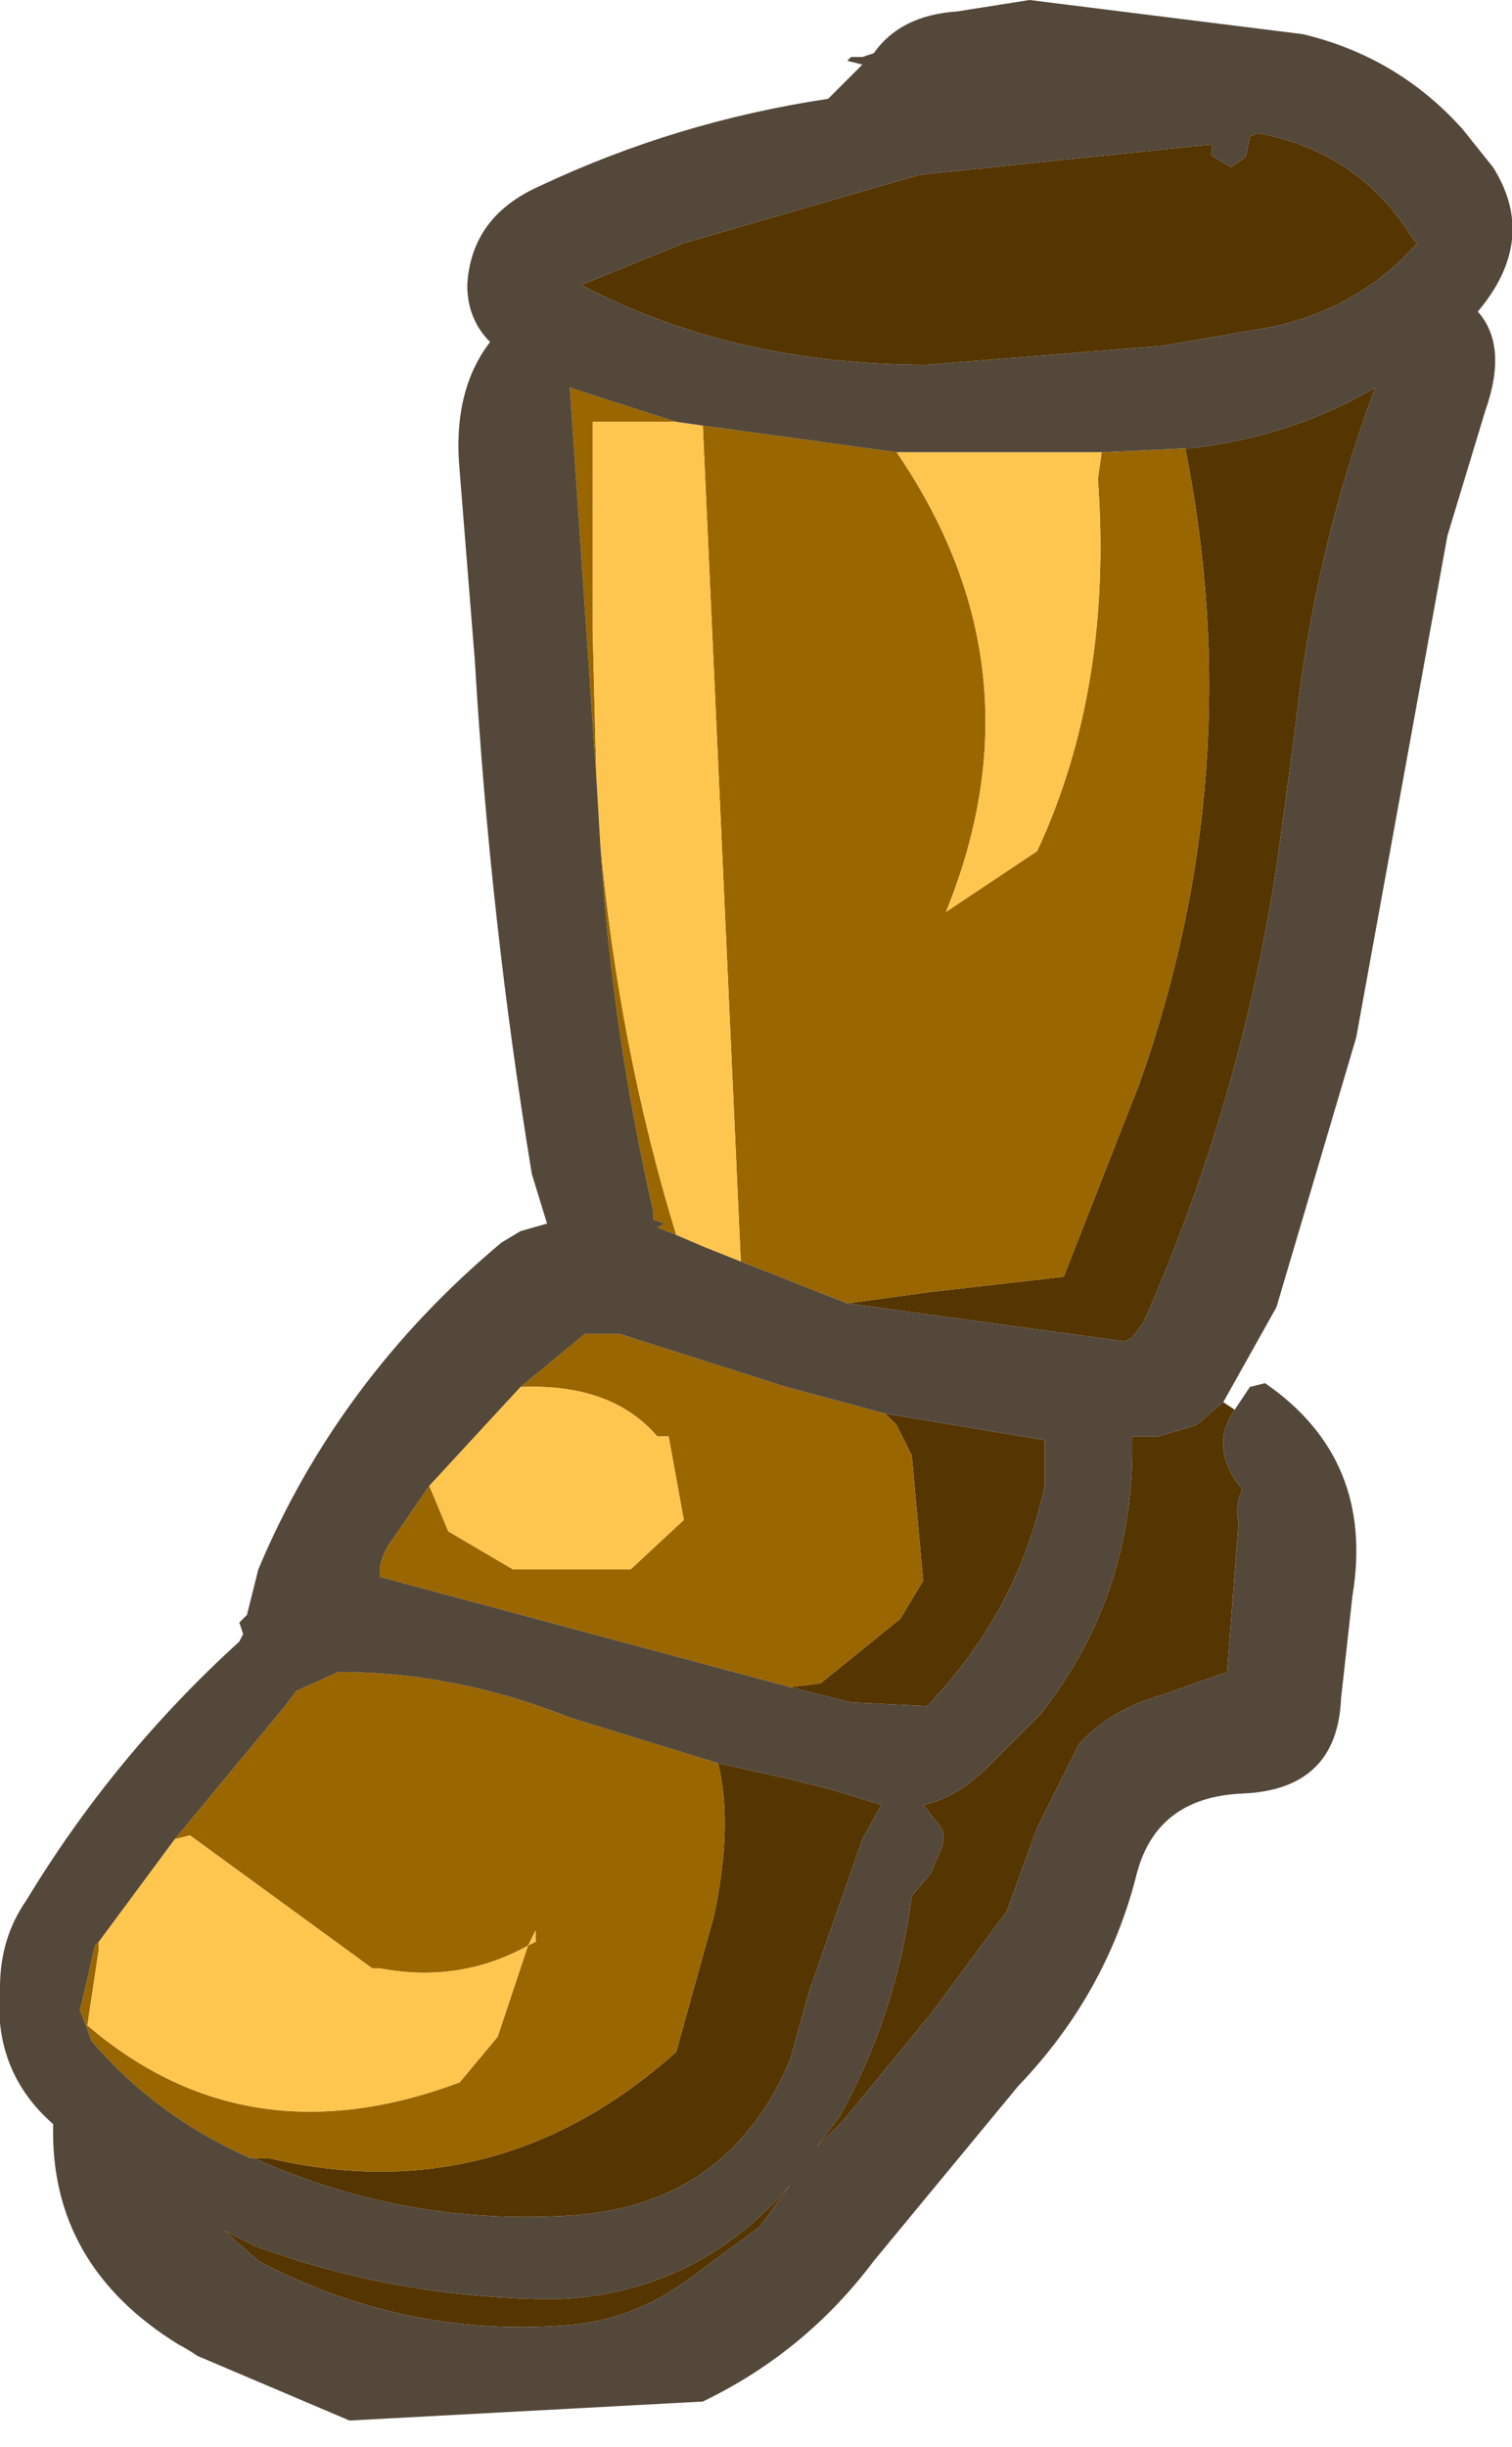 <?xml version="1.0" encoding="UTF-8" standalone="no"?>
<svg xmlns:xlink="http://www.w3.org/1999/xlink" height="32.2px" width="19.9px" xmlns="http://www.w3.org/2000/svg">
  <g transform="matrix(1.0, 0.0, 0.0, 1.0, 13.9, 17.2)">
    <path d="M2.45 -15.1 L2.5 -15.15 2.55 -15.4 2.65 -15.45 Q4.0 -15.2 4.7 -14.05 L4.75 -14.0 Q4.0 -13.15 2.85 -12.9 L1.4 -12.65 -1.7 -12.4 Q-4.25 -12.4 -6.25 -13.45 L-4.9 -14.0 -1.8 -14.9 2.05 -15.3 2.05 -15.15 2.3 -15.0 2.45 -15.1 M2.2 1.25 L2.35 1.35 Q2.0 1.85 2.45 2.4 2.35 2.6 2.4 2.85 L2.25 4.8 1.4 5.1 Q0.7 5.3 0.3 5.75 L-0.25 6.85 -0.65 7.95 -1.65 9.3 -2.8 10.7 -3.15 11.05 -2.85 10.65 Q-2.1 9.3 -1.9 7.75 L-1.65 7.45 -1.5 7.1 Q-1.45 6.9 -1.55 6.8 L-1.75 6.55 Q-1.3 6.45 -0.9 6.05 L-0.75 5.9 -0.2 5.35 Q1.05 3.75 1.0 1.7 L1.35 1.7 1.85 1.55 2.2 1.25 M1.7 -11.3 L1.75 -11.3 Q3.1 -11.45 4.2 -12.1 3.4 -9.95 3.15 -7.65 L2.95 -6.15 Q2.5 -2.85 1.15 0.2 L1.0 0.4 0.9 0.45 -2.75 -0.05 -1.65 -0.2 0.1 -0.4 1.1 -2.95 Q2.55 -7.05 1.7 -11.3 M-2.25 1.4 L-0.15 1.75 -0.15 2.35 Q-0.5 4.0 -1.7 5.25 L-2.7 5.2 -3.5 5.0 -3.1 4.95 -2.05 4.1 -1.75 3.6 -1.9 1.95 -2.1 1.55 -2.25 1.4 M-10.6 11.2 L-10.35 11.2 Q-7.35 11.9 -5.0 9.8 L-4.5 8.0 Q-4.25 6.8 -4.45 6.0 L-3.55 6.2 -2.95 6.35 -2.3 6.55 -2.55 7.0 -3.25 9.0 -3.5 9.9 Q-4.3 11.8 -6.35 11.95 -8.55 12.1 -10.55 11.2 L-10.6 11.2 M-3.5 11.55 L-3.9 12.1 -4.85 12.8 Q-5.6 13.35 -6.5 13.4 -8.6 13.55 -10.5 12.55 L-10.95 12.15 -10.55 12.35 Q-8.8 13.0 -6.85 13.05 L-6.5 13.05 Q-4.7 12.95 -3.5 11.55" fill="#553500" fill-rule="evenodd" stroke="none"/>
    <path d="M1.7 -11.3 Q2.55 -7.05 1.1 -2.95 L0.1 -0.4 -1.65 -0.2 -2.75 -0.05 -4.15 -0.6 -4.65 -11.6 -2.1 -11.25 Q-0.15 -8.4 -1.45 -5.2 L-0.25 -6.0 Q0.75 -8.15 0.55 -10.9 L0.6 -11.25 1.7 -11.3 M-5.0 -0.95 L-5.25 -1.05 -5.15 -1.1 -5.3 -1.15 -5.3 -1.25 Q-5.85 -3.65 -6.0 -6.1 -5.75 -3.4 -5.0 -0.95 M-6.05 -6.95 L-6.4 -12.1 -5.0 -11.65 -6.1 -11.65 -6.1 -8.9 -6.05 -6.95 M-2.25 1.4 L-2.1 1.55 -1.9 1.95 -1.75 3.6 -2.05 4.1 -3.1 4.95 -3.5 5.0 -8.9 3.55 -8.9 3.4 -8.85 3.25 -8.8 3.15 -8.25 2.35 -8.0 2.95 -7.15 3.45 -5.6 3.45 -4.9 2.8 -5.1 1.7 -5.25 1.7 Q-5.85 1.0 -7.05 1.05 L-6.2 0.35 -5.75 0.35 -3.55 1.05 -2.25 1.4 M-11.6 7.0 L-10.15 5.25 -10.0 5.05 -9.45 4.8 Q-7.9 4.8 -6.4 5.4 L-4.45 6.0 Q-4.25 6.8 -4.5 8.0 L-5.0 9.8 Q-7.35 11.9 -10.35 11.2 L-10.6 11.2 Q-11.85 10.65 -12.7 9.65 L-12.75 9.5 -12.85 9.25 -12.8 9.05 -12.65 8.4 -12.6 8.35 -12.6 8.45 -12.75 9.45 Q-10.65 11.25 -7.85 10.2 L-7.35 9.6 -6.95 8.4 -6.85 8.35 -6.85 8.2 -6.95 8.4 Q-7.85 8.9 -8.9 8.7 L-9.0 8.7 -11.4 6.95 -11.6 7.0" fill="#996600" fill-rule="evenodd" stroke="none"/>
    <path d="M-4.15 -0.6 L-4.65 -0.8 -5.0 -0.95 Q-5.75 -3.4 -6.0 -6.1 L-6.05 -6.95 -6.1 -8.9 -6.1 -11.65 -5.0 -11.65 -4.65 -11.6 -4.15 -0.6 M-2.1 -11.25 L0.6 -11.25 0.55 -10.9 Q0.75 -8.15 -0.25 -6.0 L-1.45 -5.2 Q-0.15 -8.4 -2.1 -11.25 M-8.25 2.35 L-7.05 1.05 Q-5.85 1.0 -5.25 1.7 L-5.1 1.7 -4.9 2.8 -5.6 3.45 -7.15 3.45 -8.0 2.95 -8.25 2.35 M-11.6 7.0 L-11.4 6.95 -9.0 8.7 -8.9 8.7 Q-7.85 8.9 -6.95 8.4 L-6.85 8.2 -6.85 8.35 -6.95 8.4 -7.35 9.6 -7.85 10.2 Q-10.65 11.25 -12.75 9.45 L-12.6 8.45 -12.6 8.35 -11.6 7.0" fill="#ffc64f" fill-rule="evenodd" stroke="none"/>
    <path d="M2.45 -15.1 L2.3 -15.0 2.05 -15.15 2.05 -15.3 -1.8 -14.9 -4.9 -14.0 -6.25 -13.45 Q-4.25 -12.4 -1.7 -12.4 L1.4 -12.65 2.85 -12.9 Q4.0 -13.15 4.75 -14.0 L4.7 -14.05 Q4.0 -15.2 2.65 -15.45 L2.55 -15.4 2.5 -15.15 2.45 -15.1 M2.35 1.35 L2.55 1.05 2.75 1.0 Q4.2 2.0 3.9 3.8 L3.75 5.15 Q3.7 6.35 2.45 6.4 1.3 6.45 1.05 7.5 0.65 9.05 -0.5 10.25 L-2.4 12.55 Q-3.3 13.75 -4.65 14.4 L-9.3 14.65 -11.3 13.8 Q-11.45 13.7 -11.55 13.65 -13.25 12.6 -13.2 10.75 -14.0 10.05 -13.9 8.95 -13.9 8.3 -13.55 7.8 -12.4 5.9 -10.75 4.4 L-10.7 4.3 -10.75 4.15 -10.65 4.05 -10.5 3.45 Q-9.45 0.95 -7.3 -0.85 L-7.05 -1.0 -6.7 -1.1 -6.9 -1.75 Q-7.45 -5.1 -7.65 -8.5 L-7.85 -11.0 Q-7.95 -12.05 -7.45 -12.7 -7.75 -13.0 -7.75 -13.45 -7.7 -14.35 -6.8 -14.75 -5.0 -15.6 -3.0 -15.9 L-2.55 -16.35 -2.75 -16.4 -2.7 -16.45 -2.55 -16.45 -2.4 -16.5 Q-2.05 -17.0 -1.3 -17.05 L-0.35 -17.2 3.25 -16.75 Q4.5 -16.45 5.35 -15.5 L5.75 -15.0 Q6.35 -14.05 5.55 -13.1 5.95 -12.65 5.65 -11.8 L5.15 -10.15 3.95 -3.55 2.9 0.0 2.2 1.25 1.85 1.55 1.35 1.7 1.0 1.7 Q1.05 3.75 -0.2 5.35 L-0.75 5.9 -0.9 6.05 Q-1.3 6.45 -1.75 6.55 L-1.55 6.8 Q-1.45 6.9 -1.5 7.1 L-1.65 7.45 -1.9 7.75 Q-2.1 9.3 -2.85 10.65 L-3.15 11.05 -2.8 10.7 -1.65 9.3 -0.65 7.95 -0.25 6.85 0.3 5.75 Q0.7 5.3 1.4 5.1 L2.25 4.8 2.4 2.85 Q2.35 2.6 2.45 2.4 2.0 1.85 2.35 1.35 M-2.75 -0.05 L0.9 0.45 1.0 0.4 1.15 0.2 Q2.5 -2.85 2.95 -6.15 L3.15 -7.65 Q3.4 -9.95 4.2 -12.1 3.1 -11.45 1.75 -11.3 L1.7 -11.3 0.6 -11.25 -2.1 -11.25 -4.65 -11.6 -5.0 -11.65 -6.4 -12.1 -6.05 -6.95 -6.0 -6.1 Q-5.85 -3.65 -5.3 -1.25 L-5.3 -1.15 -5.15 -1.1 -5.25 -1.05 -5.0 -0.95 -4.65 -0.8 -4.15 -0.6 -2.75 -0.05 M-3.5 5.0 L-2.7 5.2 -1.7 5.25 Q-0.5 4.0 -0.15 2.35 L-0.15 1.75 -2.25 1.4 -3.55 1.05 -5.75 0.35 -6.2 0.35 -7.05 1.05 -8.25 2.35 -8.8 3.15 -8.85 3.25 -8.9 3.4 -8.9 3.55 -3.5 5.0 M-4.45 6.0 L-6.4 5.4 Q-7.9 4.8 -9.45 4.8 L-10.0 5.05 -10.15 5.25 -11.6 7.0 -12.6 8.35 -12.65 8.4 -12.8 9.05 -12.85 9.25 -12.75 9.5 -12.7 9.65 Q-11.85 10.65 -10.6 11.2 L-10.55 11.2 Q-8.55 12.1 -6.35 11.95 -4.3 11.8 -3.5 9.9 L-3.25 9.0 -2.55 7.0 -2.3 6.55 -2.95 6.35 -3.55 6.2 -4.45 6.0 M-3.5 11.55 Q-4.7 12.95 -6.5 13.05 L-6.85 13.05 Q-8.8 13.0 -10.55 12.35 L-10.95 12.15 -10.5 12.55 Q-8.6 13.55 -6.5 13.4 -5.6 13.35 -4.85 12.8 L-3.9 12.1 -3.5 11.55" fill="#54483a" fill-rule="evenodd" stroke="none"/>
  </g>
</svg>
